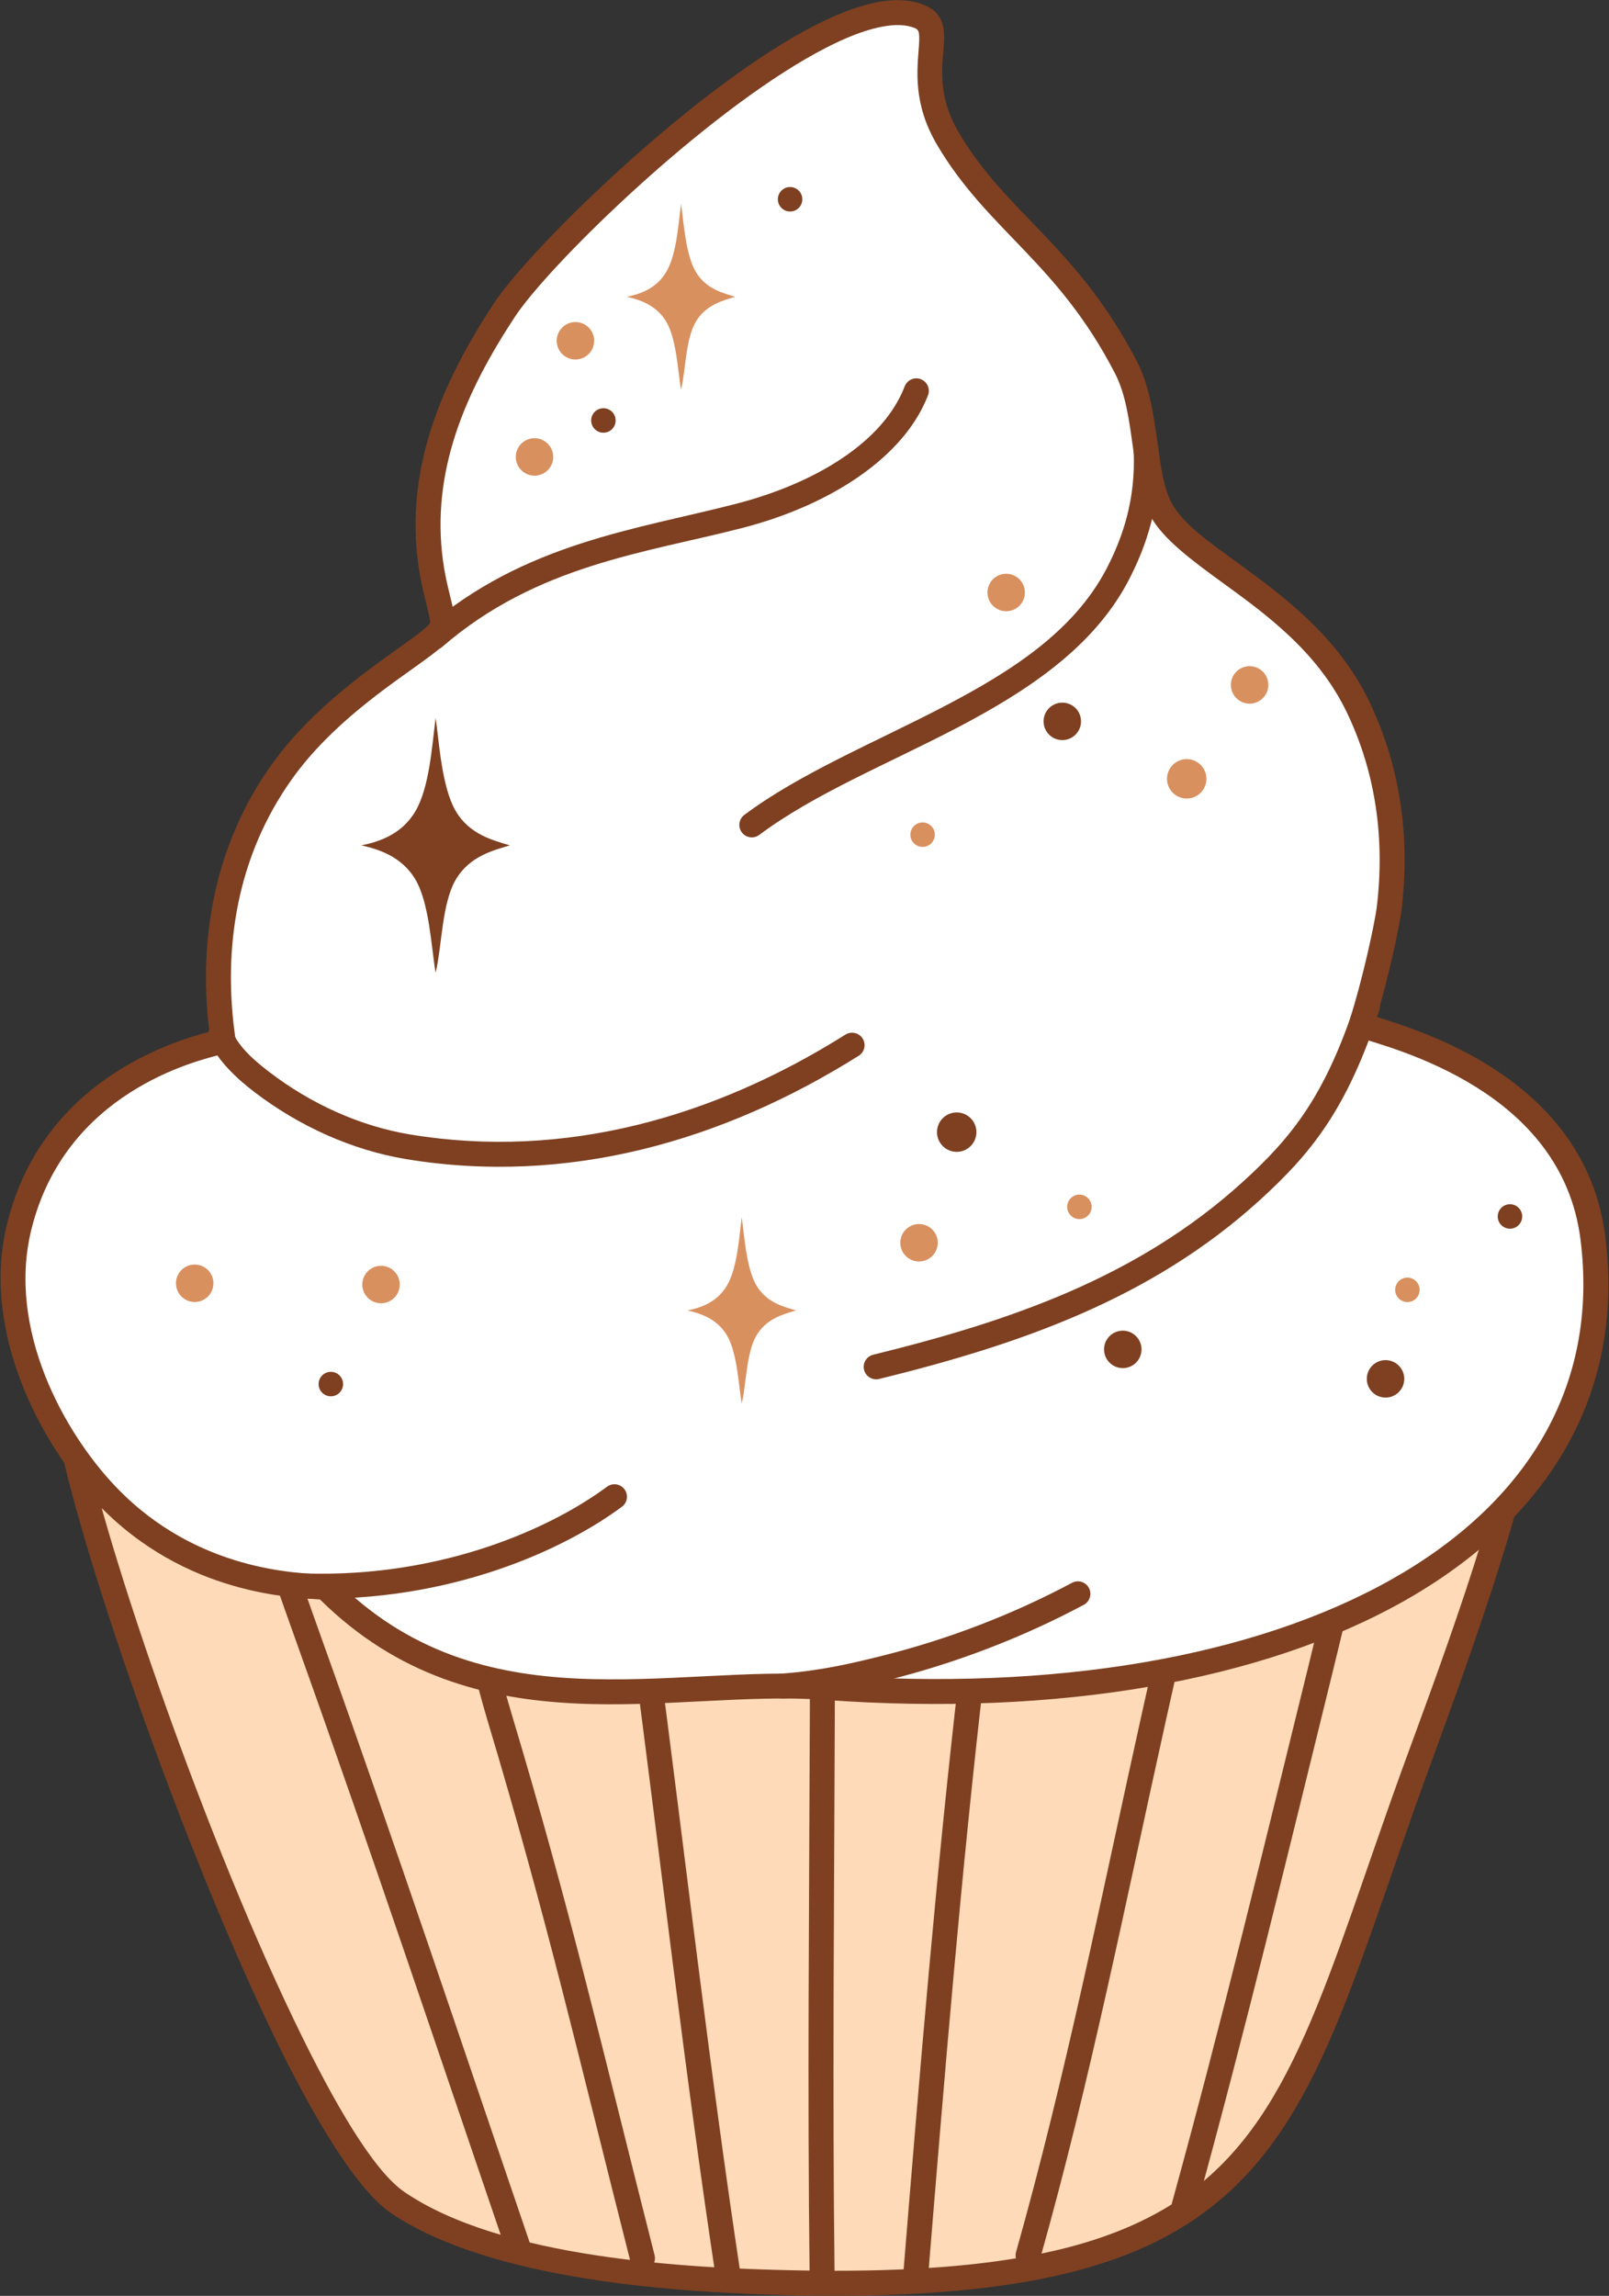 <?xml version="1.0" encoding="UTF-8" standalone="no"?><!DOCTYPE svg PUBLIC "-//W3C//DTD SVG 1.1//EN" "http://www.w3.org/Graphics/SVG/1.1/DTD/svg11.dtd"><svg width="100%" height="100%" viewBox="0 0 2149 3066" version="1.1" xmlns="http://www.w3.org/2000/svg" xmlns:xlink="http://www.w3.org/1999/xlink" xml:space="preserve" xmlns:serif="http://www.serif.com/" style="fill-rule:evenodd;clip-rule:evenodd;stroke-linejoin:round;stroke-miterlimit:2;"><rect x="0" y="0" width="2149" height="3066" fill="#333333" stroke="none"/><g id="Cupcake"><path d="M91.159,1894.91c12.657,-24.164 73.539,-45.413 97.07,-58.51c214.955,-119.637 227.39,29.915 387.922,14.061c81.328,-8.032 154.012,-80.055 237.83,-69.811c92.268,11.277 182.653,90.164 274.985,88.939c6.704,-0.089 13.607,-1.401 20.049,-2.943c72.671,-17.39 135.694,-67.061 212.446,-73.08c97.853,-7.675 172.032,118.049 272.41,115.261c139.758,-3.882 121.239,-110.268 320.234,-67.031c8.26,1.794 121.949,23.46 121.949,31.39c0,100.687 -110.092,391.898 -145.86,490.322c-173.749,478.109 -177.616,697.398 -824.7,685.161c-156.565,-2.961 -403.443,-18.352 -534.343,-107.325c-141.236,-95.999 -415.646,-868.993 -439.992,-1046.43Z" style="fill:#ffdab8;"/><path d="M76.395,1887.18c-1.608,3.07 -2.219,6.565 -1.748,9.999c17.145,124.956 157.325,543.571 288.765,816.57c57.709,119.86 114.702,211.702 158.37,241.383c133.168,90.515 384.118,107.192 543.397,110.205c263.729,4.987 422.408,-28.765 529.438,-101.047c81.322,-54.921 133.438,-132.11 178.34,-232.838c43.633,-97.881 80.617,-218.375 132.901,-362.248c36.17,-99.528 146.863,-394.196 146.863,-496.014c0,-3.791 -1.081,-8.356 -5.261,-12.646c-2.285,-2.345 -8.494,-6.167 -18.086,-9.323c-29.819,-9.812 -105.022,-24.25 -111.731,-25.708c-126.632,-27.514 -170.163,2.457 -216.784,31.439c-27.211,16.917 -55.542,33.777 -107.451,35.219c-46.72,1.298 -86.845,-28.446 -127.174,-56.487c-46.618,-32.413 -93.429,-62.859 -146.076,-58.73c-40.304,3.161 -77.071,17.554 -113.234,33.668c-33.495,14.926 -66.444,31.361 -101.788,39.819c-5.27,1.261 -10.906,2.414 -16.391,2.487c-43.807,0.581 -87.002,-18.356 -130.339,-38.262c-47.272,-21.714 -94.652,-44.72 -142.403,-50.556c-44.983,-5.497 -87.134,10.406 -128.795,29.436c-37.122,16.956 -73.805,36.492 -112.695,40.333c-60.319,5.957 -98.283,-13.37 -135.163,-31.006c-31.513,-15.069 -62.375,-28.971 -102.507,-29.858c-39.602,-0.875 -88.618,10.923 -156.719,48.826c-14.126,7.862 -41.702,18.661 -64.24,31.264c-18.346,10.258 -33.304,22.268 -39.489,34.075Zm1942.63,-3.372c-6.888,108.005 -110.312,379.952 -144.493,474.011c-51.965,142.994 -88.652,262.778 -132.018,360.061c-42.097,94.436 -90.309,167.297 -166.551,218.786c-103.056,69.599 -256.213,100.146 -510.152,95.343c-153.853,-2.909 -396.657,-17.013 -525.289,-104.445c-41.074,-27.919 -92.793,-115.533 -147.074,-228.275c-127.792,-265.422 -264.394,-669.996 -284.869,-800.499l0,-0c5.033,-5.911 13.926,-11.196 23.576,-16.592c22.516,-12.59 50.069,-23.376 64.181,-31.231c60.872,-33.879 104.375,-45.409 139.773,-44.627c34.867,0.771 61.484,13.513 88.863,26.605c41.642,19.913 84.712,40.832 152.819,34.106c42.438,-4.192 82.76,-24.683 123.268,-43.185c35.968,-16.43 72.065,-31.415 110.902,-26.669c44.517,5.441 88.463,27.517 132.534,47.76c48.006,22.051 96.168,41.945 144.694,41.301c7.924,-0.105 16.094,-1.577 23.707,-3.399c37.326,-8.932 72.224,-26.027 107.597,-41.79c32.705,-14.573 65.825,-28.025 102.273,-30.884c45.212,-3.546 84.407,25.031 124.441,52.867c46.321,32.207 93.467,63.93 147.129,62.439c59.898,-1.663 92.724,-20.71 124.124,-40.23c41.294,-25.671 79.946,-51.545 192.108,-27.175c6.122,1.33 85.259,20.189 108.457,25.722Z" style="fill:#7e4021;"/><path d="M399.745,2104.05c-24.525,-69.779 -61.322,-74.336 -39.539,-12.031c13.083,37.422 26.321,74.793 39.684,112.131c95.922,268.017 186.252,538.544 278.239,807.935c2.972,8.705 12.453,13.36 21.158,10.387c8.705,-2.972 13.359,-12.453 10.387,-21.158c-92.04,-269.545 -182.423,-540.226 -278.4,-808.396c-10.593,-29.599 -21.108,-59.218 -31.529,-88.868Z" style="fill:#7e4021;"/><path d="M657.461,2192.19c-27.999,-113.713 -59.207,-100.372 -30.716,14.542c8.425,33.984 16.657,65.066 24.458,91.069c80.38,267.931 121.812,450.893 190.764,722.105c2.266,8.915 11.344,14.313 20.259,12.046c8.915,-2.266 14.313,-11.344 12.046,-20.259c-69.083,-271.726 -110.609,-455.031 -191.141,-723.47c-8.176,-27.253 -16.824,-60.106 -25.67,-96.033Z" style="fill:#7e4021;"/><path d="M877.757,2194.2c-18.019,-137.275 -50.797,-131.025 -32.723,6.737c37.073,282.567 70.375,572.37 111.188,841.738c1.378,9.095 9.88,15.36 18.975,13.982c9.095,-1.378 15.36,-9.88 13.982,-18.975c-40.897,-269.923 -74.257,-560.359 -111.422,-843.482Z" style="fill:#7e4021;"/><path d="M1115.27,2181.52c0.147,-56.481 -33.181,-58.572 -33.325,-3.07c-0.098,37.395 -0.196,74.79 -0.321,112.184c-0.828,249.455 -3.289,499.124 -0.284,748.569c0.111,9.198 7.669,16.575 16.867,16.465c9.198,-0.111 16.575,-7.669 16.464,-16.867c-3.003,-249.274 -0.541,-498.772 0.286,-748.056c0.121,-36.408 0.218,-72.816 0.313,-109.225Z" style="fill:#7e4021;"/><path d="M1314.69,2235.09c11.659,-100.189 -21.447,-104.073 -33.11,-3.853c-31.009,266.441 -53.361,538.492 -75.173,805.694c-0.748,9.168 6.087,17.219 15.255,17.967c9.168,0.749 17.219,-6.087 17.968,-15.255c21.781,-266.823 44.095,-538.489 75.06,-804.553Z" style="fill:#7e4021;"/><path d="M1585.42,2172.12c8.857,-38.948 -27.346,-30.152 -38.018,16.882c-7.633,33.643 -15.222,67.296 -22.697,100.973c-53.13,239.349 -100.926,481.389 -167.643,717.465c-2.502,8.852 2.654,18.069 11.505,20.571c8.852,2.502 18.07,-2.654 20.572,-11.506c66.889,-236.685 114.841,-479.34 168.107,-719.307c9.261,-41.72 18.697,-83.404 28.174,-125.078Z" style="fill:#7e4021;"/><path d="M1810.48,2105.18c18.599,-79.654 -17.068,-72.987 -37.279,12.989c-8.295,35.29 -16.603,69.989 -24.816,103.303c-59.176,240.021 -117.117,481.314 -182.865,719.653c-2.447,8.868 2.767,18.053 11.634,20.499c8.867,2.446 18.052,-2.767 20.499,-11.634c65.829,-238.633 123.848,-480.222 183.096,-720.539c9.836,-39.894 19.807,-81.771 29.731,-124.271Z" style="fill:#7e4021;"/><path d="M435.486,2120.56c-5.052,-5.097 -166.361,9.004 -292.921,-123.58c-71.906,-75.328 -151.311,-219.728 -116.829,-359.111c52.974,-214.133 272.752,-244.797 272.295,-247.92c-18.584,-127.097 3.084,-253.909 78.674,-359.663c76.824,-107.48 205.401,-168.4 213.218,-192.112c4.506,-13.667 -8.812,-43.49 -14.712,-86.485c-17.043,-124.204 30.214,-233.861 98.587,-337.787c62.4,-94.848 431.52,-446.17 555.542,-391.271c37.981,16.813 -14.256,75.709 36.483,162.173c65.739,112.029 159.677,154.037 238.194,306.196c29.979,58.096 21.067,145.434 47.694,191.331c40.752,70.244 194.161,120.932 261.854,261.234c40.607,84.162 52.871,175.819 42.008,268.029c-2.909,24.689 -19.839,101.843 -37.637,157.424c47.618,15.756 282.503,72.799 309.428,283.489c52.592,411.547 -408.121,645.842 -1024.43,600.967c-205.202,-14.942 -464.502,71.848 -667.451,-132.914Z" style="fill:#fff;"/><path d="M574.272,832.305c-0.743,0.846 -3.755,4.221 -6.401,6.532c-5.72,4.997 -13.483,10.801 -22.705,17.478c-46.336,33.548 -127.041,87.362 -182.02,164.28c-75.271,105.308 -99.075,230.756 -83.55,357.256c-51.367,13.567 -223.076,66.182 -270.039,256.017c-35.945,145.297 45.995,296.096 120.952,374.621c117.371,122.958 263.343,124.816 296.858,127.507c103.966,102.827 221.864,132.963 340.171,138.851c115.712,5.759 231.705,-12.212 334.189,-4.75c311.975,22.716 584.486,-25.718 772.431,-131.42c192.048,-108.011 296.942,-275.407 269.738,-488.281c-14.2,-111.117 -82.88,-181.963 -154.647,-226.862c-58.185,-36.402 -118.178,-55.479 -150.5,-65.46c16.234,-54.586 30.681,-121.651 33.376,-144.529c11.236,-95.377 -1.548,-190.168 -43.549,-277.221c-41.944,-86.933 -115.357,-140.928 -176.783,-185.581c-37.425,-27.205 -70.282,-50.258 -85.666,-76.775c-12.407,-21.386 -15.981,-52.562 -20.498,-85.024c-5.111,-36.721 -11,-74.964 -26.801,-105.586c-40.15,-77.806 -84.181,-127.494 -126.64,-172.007c-40.627,-42.593 -79.825,-80.166 -111.991,-134.981c-33.406,-56.929 -18.343,-101.307 -19.158,-128.142c-0.589,-19.423 -6.852,-32.823 -24.953,-40.836c-17.59,-7.786 -39.317,-9.184 -64.123,-4.497c-32.994,6.235 -72.151,23.349 -113.92,47.719c-157.236,91.744 -353.856,286.773 -398.169,354.128c-70.645,107.381 -118.784,220.882 -101.175,349.214c3.613,26.328 9.91,47.826 13.41,63.817c1.369,6.258 2.932,11.081 2.163,14.532Zm-126.949,1276.52c-1.446,-1.459 -6.6,-5.159 -16.441,-5.994c-29.784,-2.525 -166.664,-2.548 -276.261,-117.362c-68.855,-72.132 -145.725,-210.132 -112.706,-343.6c45.43,-183.639 220.111,-225.12 254.175,-233.86c8.259,-2.119 12.516,-5.072 13.328,-5.84c5.288,-4.99 5.722,-10.41 5.104,-14.634c-17.955,-122.799 2.708,-245.382 75.742,-347.561c52.575,-73.554 130.141,-124.582 174.45,-156.664c14.757,-10.684 26.116,-19.57 32.533,-26.517c4.564,-4.942 7.238,-9.56 8.505,-13.404c2.004,-6.08 2.27,-14.312 0.527,-24.587c-2.721,-16.045 -10.456,-39.507 -14.556,-69.382c-16.477,-120.077 29.897,-225.888 95.998,-326.361c43.048,-65.432 234.373,-254.534 387.121,-343.658c37.942,-22.138 73.339,-38.092 103.31,-43.756c17.172,-3.245 32.265,-3.166 44.442,2.224c4.105,1.817 4.76,5.324 5.042,9.565c0.268,4.04 0.051,8.549 -0.287,13.507c-2.124,31.17 -8.741,76.331 24.099,132.295c33.574,57.215 74.214,96.66 116.62,141.118c40.574,42.538 82.77,89.933 121.138,164.285c14.177,27.475 18.822,61.948 23.407,94.895c5.178,37.207 10.461,72.646 24.682,97.157c17.218,29.679 53.011,56.562 94.898,87.011c57.539,41.827 127.072,91.672 166.361,173.102c39.212,81.271 50.957,169.795 40.467,258.837c-2.851,24.2 -19.512,99.811 -36.958,154.291c-2.788,8.707 1.958,18.034 10.637,20.906c23.272,7.7 92.366,25.344 158.87,66.951c64.312,40.234 126.537,103.255 139.261,202.828c25.389,198.673 -73.777,354.197 -253.014,455.002c-183.34,103.113 -449.338,149.388 -753.67,127.229c-102.718,-7.479 -218.976,10.475 -334.952,4.703c-111.969,-5.573 -223.792,-33.771 -321.872,-132.726Z" style="fill:#7e4021;"/><path d="M590.85,863.706c126.601,-109.532 271.97,-125.429 400.395,-158.583c118.26,-30.529 216.591,-94.844 248.189,-177.21c3.295,-8.588 -1.003,-18.236 -9.591,-21.53c-8.589,-3.295 -18.236,1.003 -21.531,9.591c-28.453,74.17 -118.907,129.383 -225.399,156.874c-132.938,34.319 -282.822,52.268 -413.873,165.65c-6.956,6.019 -7.718,16.553 -1.699,23.509c6.018,6.956 16.552,7.718 23.509,1.699Z" style="fill:#7e4021;"/><path d="M1514.1,601.923c3.077,64.93 -14.866,116.883 -36.66,158.38c-43.378,82.594 -126.073,135.849 -215.263,182.405c-93.142,48.62 -193.51,89.777 -268.046,145.566c-7.364,5.512 -8.868,15.966 -3.356,23.331c5.512,7.364 15.966,8.867 23.33,3.355c73.225,-54.808 171.993,-94.937 263.497,-142.702c95.459,-49.829 182.921,-108.056 229.349,-196.456c24.139,-45.962 43.853,-103.54 40.445,-175.457c-0.435,-9.188 -8.248,-16.294 -17.437,-15.859c-9.188,0.436 -16.294,8.249 -15.859,17.437Z" style="fill:#7e4021;"/><path d="M279.022,1388.81c10.786,27.517 38.401,52.466 61.082,69.785c58.935,45.004 129.791,77.468 203.006,89.462c214.846,35.195 421.993,-23.875 603.81,-138.153c7.788,-4.896 10.137,-15.192 5.242,-22.98c-4.895,-7.788 -15.192,-10.137 -22.98,-5.242c-174.894,109.927 -374.018,167.335 -580.683,133.48c-67.881,-11.12 -133.524,-41.335 -188.165,-83.059c-18.307,-13.98 -41.572,-33.247 -50.278,-55.458c-3.357,-8.564 -13.035,-12.791 -21.6,-9.434c-8.564,3.357 -12.791,13.035 -9.434,21.599Z" style="fill:#7e4021;"/><path d="M1810.61,1338.52c-40.697,124.528 -85.141,180.159 -150.547,239.63c-140.548,127.793 -311.076,186.076 -493.811,231.025c-8.932,2.197 -14.4,11.233 -12.203,20.165c2.197,8.932 11.233,14.4 20.165,12.203c188.221,-46.298 363.506,-107.101 508.273,-238.731c69.345,-63.052 116.659,-121.911 159.807,-253.938c2.857,-8.743 -1.922,-18.162 -10.665,-21.019c-8.744,-2.858 -18.162,1.921 -21.019,10.665Z" style="fill:#7e4021;"/><path d="M390.158,2133.92c191.812,10.276 352.334,-56.597 440.445,-121.693c7.399,-5.466 8.968,-15.911 3.502,-23.309c-5.466,-7.399 -15.91,-8.968 -23.309,-3.502c-83.766,61.886 -236.503,124.988 -418.855,115.218c-9.185,-0.492 -17.042,6.566 -17.534,15.751c-0.492,9.186 6.566,17.043 15.751,17.535Z" style="fill:#7e4021;"/><path d="M1046.51,2268.29c53.978,-4.114 95.351,-13.614 139.317,-24.607c90.482,-22.625 179.379,-56.587 261.678,-100.534c8.114,-4.333 11.184,-14.438 6.851,-22.552c-4.332,-8.115 -14.438,-11.184 -22.552,-6.852c-79.904,42.668 -166.215,75.634 -254.063,97.6c-42.217,10.556 -81.931,19.758 -133.764,23.708c-9.172,0.699 -16.051,8.712 -15.352,17.884c0.699,9.172 8.713,16.052 17.885,15.353Z" style="fill:#7e4021;"/><circle cx="768.567" cy="455.096" r="25.018" style="fill:#d9905f;"/><circle cx="508.905" cy="1715.45" r="25.018" style="fill:#d9905f;"/><circle cx="260.04" cy="1713.75" r="25.018" style="fill:#d9905f;"/><circle cx="1668.97" cy="914.663" r="25.018" style="fill:#d9905f;"/><circle cx="1499.62" cy="1802.05" r="25.018" style="fill:#7e4021;"/><circle cx="1850.53" cy="1841.39" r="25.018" style="fill:#7e4021;"/><path d="M990.66,1874.45c-4.278,-25.181 -6.019,-67.538 -19.555,-90.795c-13.536,-23.256 -37.29,-30.073 -52.846,-33.597c16.584,-3.376 39.31,-10.34 52.846,-33.596c13.536,-23.257 16.075,-63.589 19.555,-90.795c3.572,24.916 6.018,67.538 19.555,90.795c13.536,23.256 36.996,28.752 52.846,33.596c-15.703,4.845 -39.31,10.341 -52.846,33.597c-13.537,23.257 -13.282,64.188 -19.555,90.795Z" style="fill:#d9905f;"/><path d="M909.615,520.755c-4.278,-25.181 -6.019,-67.538 -19.555,-90.795c-13.536,-23.257 -37.29,-30.074 -52.846,-33.597c16.584,-3.376 39.31,-10.34 52.846,-33.597c13.536,-23.256 16.075,-63.588 19.555,-90.794c3.572,24.916 6.018,67.538 19.555,90.794c13.536,23.257 36.996,28.753 52.846,33.597c-15.703,4.845 -39.31,10.34 -52.846,33.597c-13.537,23.257 -13.281,64.188 -19.555,90.795Z" style="fill:#d9905f;"/><path d="M581.817,1299.21c-5.855,-34.467 -8.238,-92.445 -26.766,-124.279c-18.529,-31.833 -51.042,-41.164 -72.335,-45.987c22.699,-4.621 53.806,-14.153 72.335,-45.987c18.528,-31.834 22.002,-87.039 26.766,-124.279c4.889,34.106 8.238,92.445 26.766,124.279c18.529,31.834 50.641,39.356 72.336,45.987c-21.494,6.631 -53.807,14.154 -72.336,45.987c-18.528,31.834 -18.179,87.86 -26.766,124.279Z" style="fill:#7e4021;"/><circle cx="1418.81" cy="963.343" r="25.018" style="fill:#7e4021;"/><circle cx="1343.86" cy="791.257" r="25.018" style="fill:#d9905f;"/><circle cx="1441.68" cy="1611.69" r="16.344" style="fill:#d9905f;"/><circle cx="1232.24" cy="1114.67" r="16.344" style="fill:#d9905f;"/><circle cx="1055.25" cy="266.118" r="16.344" style="fill:#7e4021;"/><circle cx="805.922" cy="561.519" r="16.344" style="fill:#7e4021;"/><circle cx="441.867" cy="1848.36" r="16.344" style="fill:#7e4021;"/><circle cx="2016.73" cy="1624.53" r="16.344" style="fill:#7e4021;"/><path d="M1559.56,1033.26c3.761,-14.036 18.209,-22.378 32.245,-18.617c14.036,3.761 22.377,18.209 18.617,32.245c-3.761,14.036 -18.21,22.378 -32.246,18.617c-14.035,-3.761 -22.377,-18.21 -18.616,-32.245Z" style="fill:#d9905f;"/><path d="M1252.36,1505.11c3.761,-14.035 18.21,-22.377 32.245,-18.616c14.036,3.761 22.378,18.209 18.617,32.245c-3.761,14.036 -18.209,22.377 -32.245,18.617c-14.036,-3.761 -22.378,-18.21 -18.617,-32.246Z" style="fill:#7e4021;"/><circle cx="1879.74" cy="1722.52" r="16.344" style="fill:#d9905f;"/><circle cx="713.905" cy="610.208" r="25.018" style="fill:#d9905f;"/><circle cx="1227.47" cy="1659.65" r="25.018" style="fill:#d9905f;"/></g></svg>